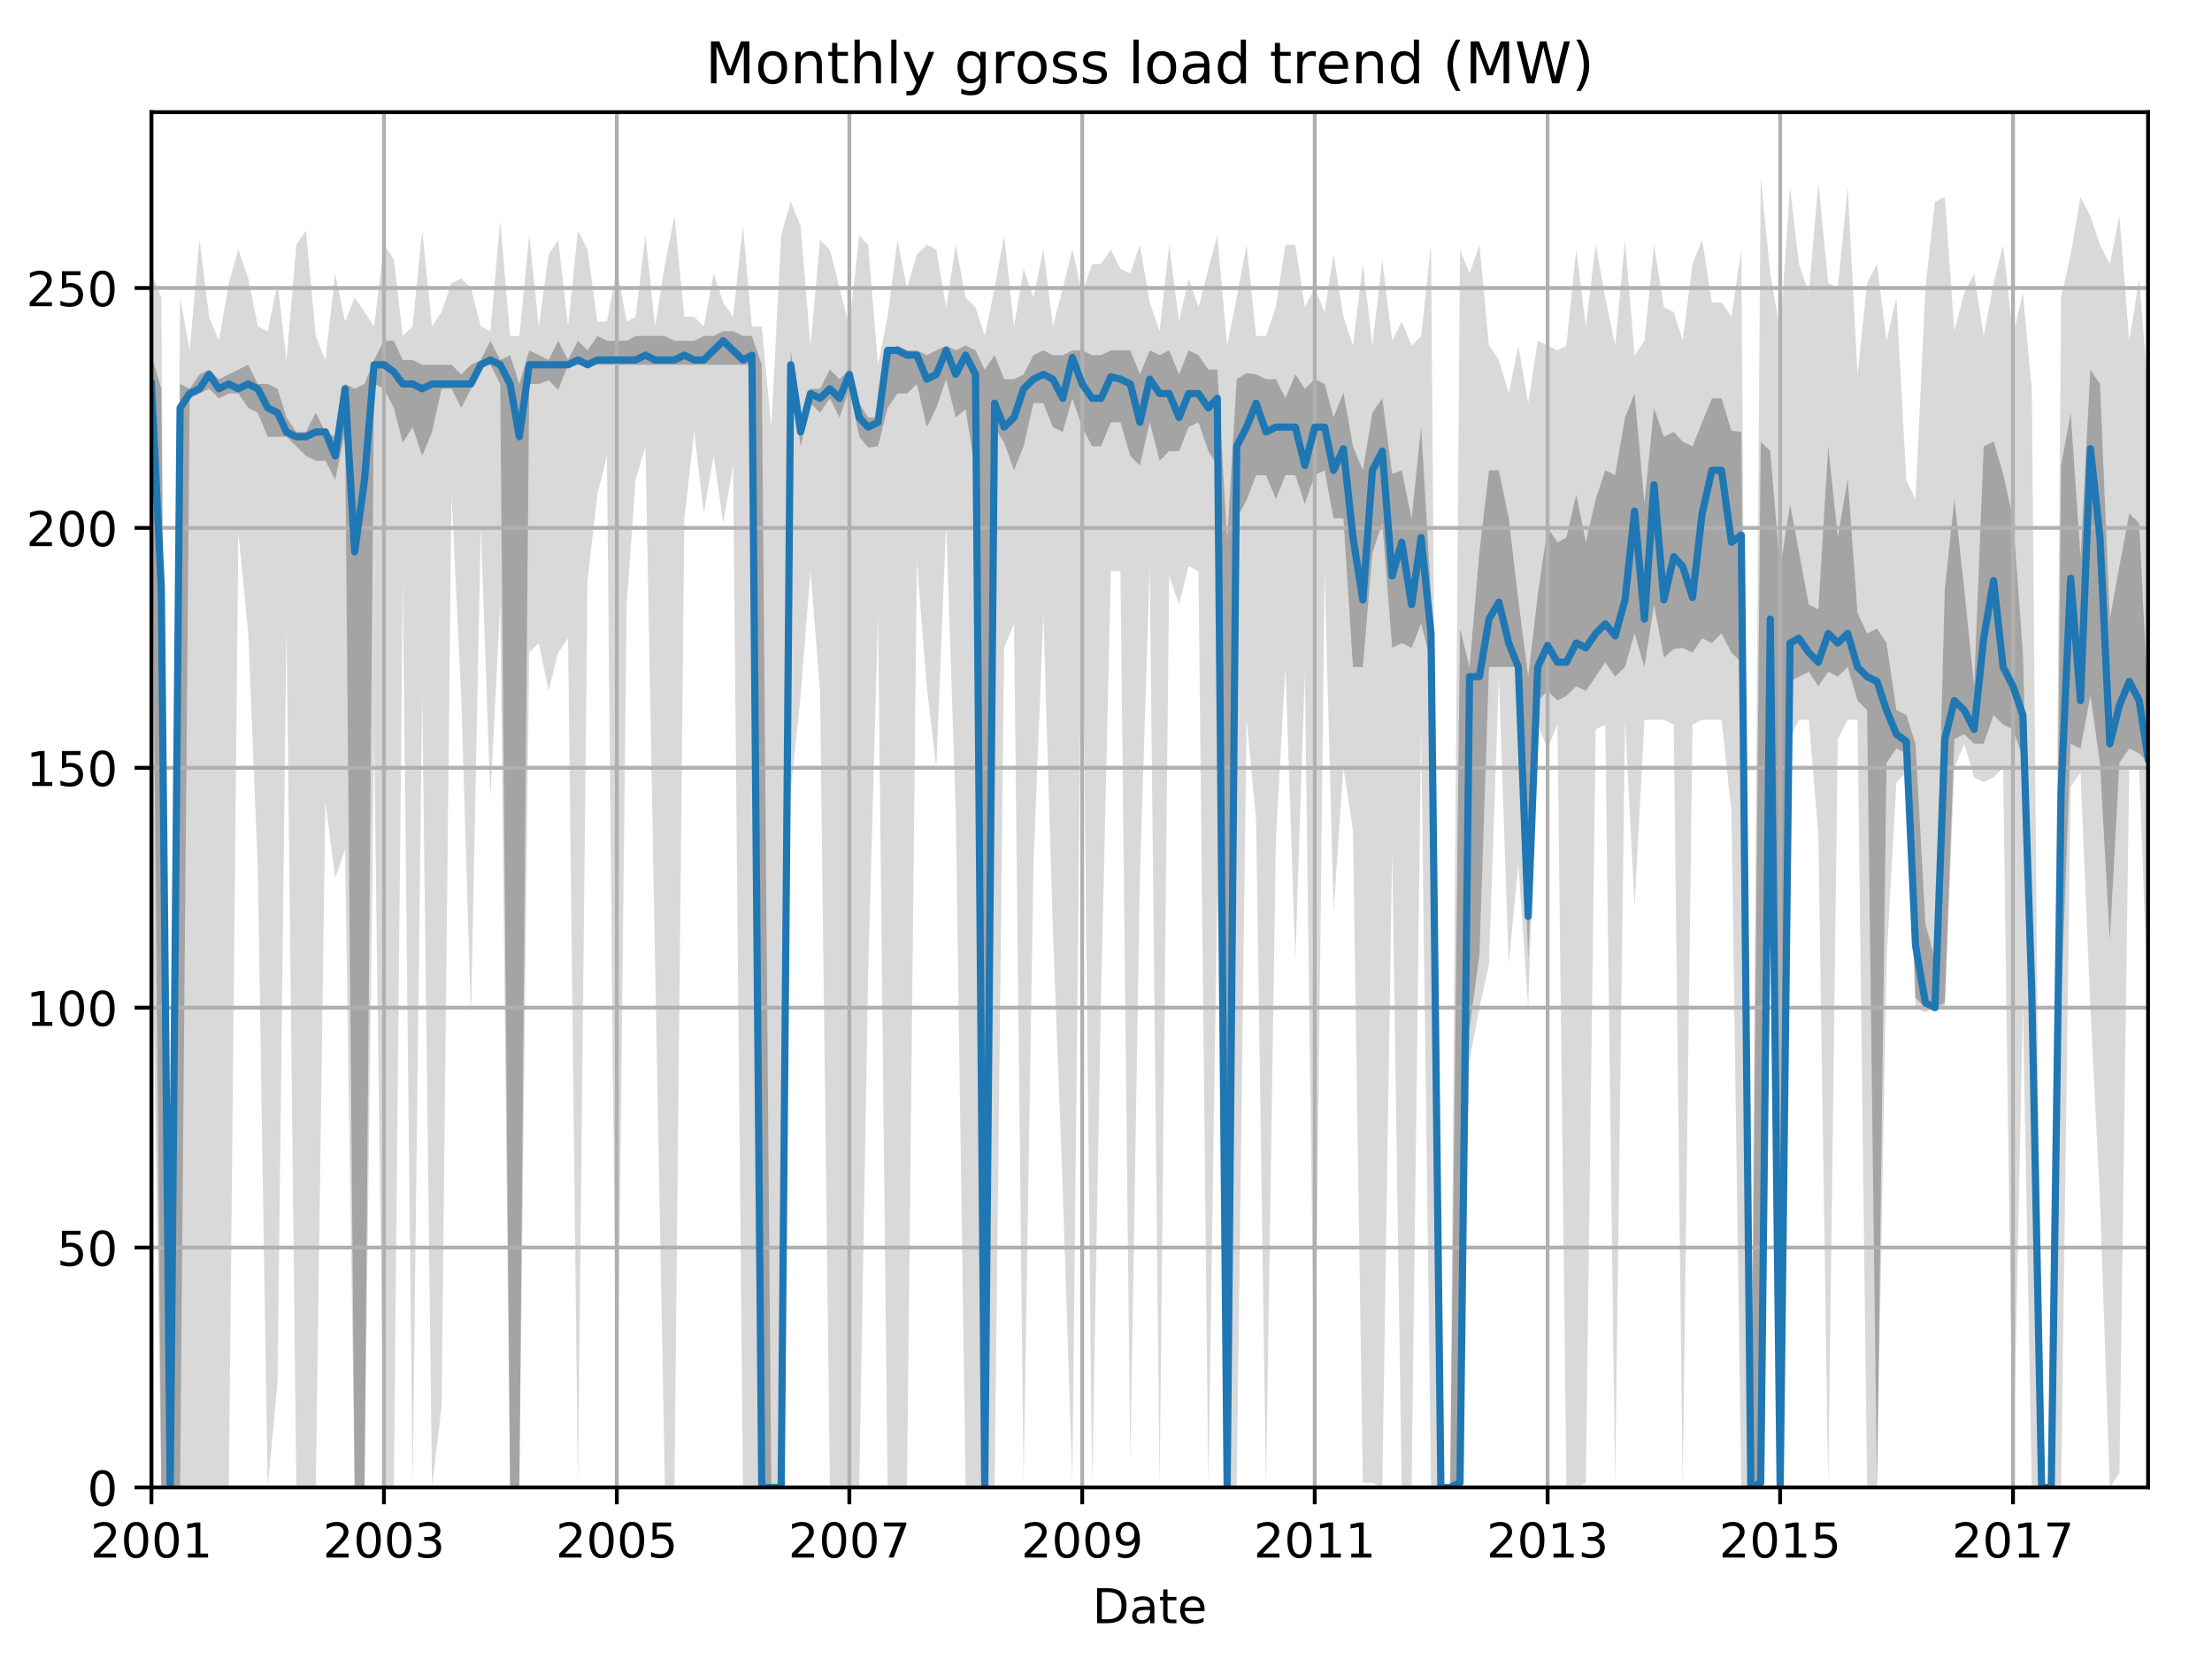 <?xml version="1.0" encoding="utf-8" standalone="no"?>
<!DOCTYPE svg PUBLIC "-//W3C//DTD SVG 1.1//EN"
  "http://www.w3.org/Graphics/SVG/1.1/DTD/svg11.dtd">
<!-- Created with matplotlib (http://matplotlib.org/) -->
<svg height="345.6pt" version="1.1" viewBox="0 0 460.8 345.6" width="460.8pt" xmlns="http://www.w3.org/2000/svg" xmlns:xlink="http://www.w3.org/1999/xlink">
 <defs>
  <style type="text/css">
*{stroke-linecap:butt;stroke-linejoin:round;}
  </style>
 </defs>
 <g id="figure_1">
  <g id="patch_1">
   <path d="M 0 345.6 
L 460.8 345.6 
L 460.8 0 
L 0 0 
z
" style="fill:none;"/>
  </g>
  <g id="axes_1">
   <g id="patch_2">
    <path d="M 31.543 309.863 
L 447.48 309.863 
L 447.48 23.365 
L 31.543 23.365 
z
" style="fill:none;"/>
   </g>
   <g id="PolyCollection_1">
    <path clip-path="url(#pedec462fcd)" d="M 31.543 56.997 
L 31.543 179.932 
L 33.6 309.863 
L 35.458 309.863 
L 37.515 309.863 
L 39.506 309.863 
L 41.563 309.863 
L 43.554 309.863 
L 45.611 309.863 
L 47.668 309.863 
L 49.659 110.969 
L 51.716 131.958 
L 53.707 180.932 
L 55.764 309.863 
L 57.821 287.875 
L 59.679 129.959 
L 61.736 309.863 
L 63.727 309.863 
L 65.784 309.863 
L 67.775 166.939 
L 69.832 182.931 
L 71.889 176.934 
L 73.88 309.863 
L 75.937 309.863 
L 77.928 153.946 
L 79.985 309.863 
L 82.042 309.863 
L 83.9 120.963 
L 85.957 309.863 
L 87.948 143.951 
L 90.005 309.863 
L 91.996 292.872 
L 94.053 102.973 
L 96.11 145.95 
L 98.101 211.915 
L 100.158 109.969 
L 102.149 165.94 
L 104.206 125.961 
L 106.263 309.863 
L 108.187 309.863 
L 110.245 135.955 
L 112.235 133.957 
L 114.292 143.951 
L 116.283 135.955 
L 118.34 132.957 
L 120.397 309.863 
L 122.388 120.963 
L 124.445 102.973 
L 126.436 94.977 
L 128.493 309.863 
L 130.55 125.961 
L 132.408 99.975 
L 134.466 92.978 
L 136.456 199.922 
L 138.513 309.863 
L 140.504 309.863 
L 142.561 107.97 
L 144.618 89.98 
L 146.609 106.971 
L 148.666 94.977 
L 150.657 108.97 
L 152.714 96.976 
L 154.771 309.863 
L 156.629 309.863 
L 158.686 309.863 
L 160.677 309.863 
L 162.734 309.863 
L 164.725 164.94 
L 166.782 144.951 
L 168.839 118.964 
L 170.83 143.951 
L 172.887 309.863 
L 174.878 309.863 
L 176.935 309.863 
L 178.992 309.863 
L 180.85 202.92 
L 182.907 127.96 
L 184.898 309.863 
L 186.955 309.863 
L 188.946 309.863 
L 191.003 116.966 
L 193.06 142.952 
L 195.051 159.943 
L 197.108 108.97 
L 199.099 168.938 
L 201.156 309.863 
L 203.213 309.863 
L 205.138 309.863 
L 207.195 309.863 
L 209.186 134.956 
L 211.243 129.959 
L 213.233 308.864 
L 215.291 179.932 
L 217.348 127.96 
L 219.338 193.925 
L 221.396 247.896 
L 223.386 308.864 
L 225.443 113.967 
L 227.501 309.863 
L 229.359 207.917 
L 231.416 118.964 
L 233.406 118.964 
L 235.464 304.866 
L 237.454 182.931 
L 239.512 117.965 
L 241.569 309.863 
L 243.559 119.964 
L 245.617 125.961 
L 247.607 117.965 
L 249.664 118.964 
L 251.722 309.863 
L 253.58 185.929 
L 255.637 309.863 
L 257.627 309.863 
L 259.685 149.948 
L 261.675 170.937 
L 263.732 309.863 
L 265.79 174.935 
L 267.78 138.954 
L 269.837 199.922 
L 271.828 139.953 
L 273.885 298.869 
L 275.942 118.964 
L 277.801 189.927 
L 279.858 159.943 
L 281.848 172.936 
L 283.906 308.864 
L 285.896 308.864 
L 287.953 309.863 
L 290.011 176.934 
L 292.001 309.863 
L 294.058 309.863 
L 296.049 151.947 
L 298.106 309.863 
L 300.163 309.863 
L 302.088 309.863 
L 304.145 309.863 
L 306.136 220.911 
L 308.193 209.916 
L 310.184 200.921 
L 312.241 140.953 
L 314.298 200.921 
L 316.289 179.932 
L 318.346 209.916 
L 320.337 150.948 
L 322.394 155.945 
L 324.451 150.948 
L 326.309 309.863 
L 328.366 309.863 
L 330.357 308.864 
L 332.414 151.947 
L 334.405 150.948 
L 336.462 309.863 
L 338.519 149.948 
L 340.51 188.927 
L 342.567 149.948 
L 344.557 149.948 
L 346.615 149.948 
L 348.672 150.948 
L 350.53 309.863 
L 352.587 150.948 
L 354.578 149.948 
L 356.635 149.948 
L 358.626 149.948 
L 360.683 168.938 
L 362.74 309.863 
L 364.731 309.863 
L 366.788 309.863 
L 368.778 149.948 
L 370.836 309.863 
L 372.893 153.946 
L 374.751 149.948 
L 376.808 149.948 
L 378.799 173.935 
L 380.856 309.863 
L 382.847 153.946 
L 384.904 149.948 
L 386.961 149.948 
L 388.952 309.863 
L 391.009 309.863 
L 392.999 199.922 
L 395.057 162.941 
L 397.114 160.942 
L 399.038 209.916 
L 401.095 210.916 
L 403.086 209.916 
L 405.143 209.916 
L 407.134 159.943 
L 409.191 154.945 
L 411.248 161.942 
L 413.239 162.941 
L 415.296 161.942 
L 417.287 159.943 
L 419.344 309.863 
L 421.401 209.916 
L 423.259 309.863 
L 425.316 309.863 
L 427.307 309.863 
L 429.364 309.863 
L 431.355 163.941 
L 433.412 160.942 
L 435.469 209.916 
L 437.46 249.895 
L 439.517 309.863 
L 441.508 306.865 
L 443.565 159.943 
L 445.622 159.943 
L 447.48 209.916 
L 447.48 80.985 
L 447.48 80.985 
L 445.622 57.997 
L 443.565 70.99 
L 441.508 45.004 
L 439.517 54.998 
L 437.46 51 
L 435.469 45.004 
L 433.412 41.006 
L 431.355 52.999 
L 429.364 61.995 
L 427.307 309.863 
L 425.316 309.863 
L 423.259 80.985 
L 421.401 60.995 
L 419.344 69.99 
L 417.287 51 
L 415.296 58.996 
L 413.239 69.99 
L 411.248 56.997 
L 409.191 60.995 
L 407.134 68.991 
L 405.143 41.006 
L 403.086 42.005 
L 401.095 59.996 
L 399.038 103.972 
L 397.114 99.975 
L 395.057 61.995 
L 392.999 70.99 
L 391.009 54.998 
L 388.952 58.996 
L 386.961 77.986 
L 384.904 39.007 
L 382.847 59.996 
L 380.856 58.996 
L 378.799 38.007 
L 376.808 60.995 
L 374.751 54.998 
L 372.893 39.007 
L 370.836 68.991 
L 368.778 56.997 
L 366.788 37.008 
L 364.731 308.864 
L 362.74 52 
L 360.683 65.993 
L 358.626 62.994 
L 356.635 62.994 
L 354.578 50.001 
L 352.587 54.998 
L 350.53 70.99 
L 348.672 64.993 
L 346.615 63.994 
L 344.557 51 
L 342.567 70.99 
L 340.51 73.988 
L 338.519 50.001 
L 336.462 71.989 
L 334.405 61.995 
L 332.414 51 
L 330.357 67.991 
L 328.366 52 
L 326.309 71.989 
L 324.451 72.989 
L 322.394 71.989 
L 320.337 70.99 
L 318.346 83.983 
L 316.289 71.989 
L 314.298 81.984 
L 312.241 74.988 
L 310.184 71.989 
L 308.193 51 
L 306.136 56.997 
L 304.145 52 
L 302.088 309.863 
L 300.163 309.863 
L 298.106 51 
L 296.049 69.99 
L 294.058 71.989 
L 292.001 66.992 
L 290.011 70.99 
L 287.953 53.999 
L 285.896 71.989 
L 283.906 54.998 
L 281.848 71.989 
L 279.858 65.993 
L 277.801 52.999 
L 275.942 64.993 
L 273.885 59.996 
L 271.828 63.994 
L 269.837 51 
L 267.78 51 
L 265.79 63.994 
L 263.732 69.99 
L 261.675 69.99 
L 259.685 51 
L 257.627 61.995 
L 255.637 71.989 
L 253.58 49.001 
L 251.722 55.998 
L 249.664 63.994 
L 247.607 57.997 
L 245.617 66.992 
L 243.559 51 
L 241.569 68.991 
L 239.512 62.994 
L 237.454 51 
L 235.464 56.997 
L 233.406 55.998 
L 231.416 52 
L 229.359 54.998 
L 227.501 54.998 
L 225.443 60.995 
L 223.386 52 
L 221.396 59.996 
L 219.338 67.991 
L 217.348 52 
L 215.291 61.995 
L 213.233 55.998 
L 211.243 67.991 
L 209.186 49.001 
L 207.195 59.996 
L 205.138 69.99 
L 203.213 63.994 
L 201.156 61.995 
L 199.099 51 
L 197.108 63.994 
L 195.051 52 
L 193.06 51 
L 191.003 52.999 
L 188.946 59.996 
L 186.955 50.001 
L 184.898 65.993 
L 182.907 75.987 
L 180.85 51 
L 178.992 49.001 
L 176.935 67.991 
L 174.878 59.996 
L 172.887 52 
L 170.83 50.001 
L 168.839 71.989 
L 166.782 47.003 
L 164.725 42.005 
L 162.734 49.001 
L 160.677 88.98 
L 158.686 67.991 
L 156.629 67.991 
L 154.771 47.003 
L 152.714 65.993 
L 150.657 62.994 
L 148.666 56.997 
L 146.609 67.991 
L 144.618 65.993 
L 142.561 65.993 
L 140.504 45.004 
L 138.513 54.998 
L 136.456 67.991 
L 134.466 49.001 
L 132.408 65.993 
L 130.55 66.992 
L 128.493 55.998 
L 126.436 66.992 
L 124.445 66.992 
L 122.388 52 
L 120.397 48.002 
L 118.34 67.991 
L 116.283 50.001 
L 114.292 52.999 
L 112.235 67.991 
L 110.245 49.001 
L 108.187 69.99 
L 106.263 69.99 
L 104.206 46.003 
L 102.149 68.991 
L 100.158 67.991 
L 98.101 59.996 
L 96.11 57.997 
L 94.053 58.996 
L 91.996 64.993 
L 90.005 67.991 
L 87.948 48.002 
L 85.957 67.991 
L 83.9 69.99 
L 82.042 53.999 
L 79.985 51 
L 77.928 67.991 
L 75.937 64.993 
L 73.88 61.995 
L 71.889 66.992 
L 69.832 56.997 
L 67.775 74.988 
L 65.784 69.99 
L 63.727 48.002 
L 61.736 51 
L 59.679 74.988 
L 57.821 58.996 
L 55.764 68.991 
L 53.707 67.991 
L 51.716 57.997 
L 49.659 52 
L 47.668 58.996 
L 45.611 70.99 
L 43.554 65.993 
L 41.563 50.001 
L 39.506 72.989 
L 37.515 61.995 
L 35.458 309.863 
L 33.6 61.995 
L 31.543 56.997 
z
" style="fill:#808080;fill-opacity:0.3;"/>
   </g>
   <g id="PolyCollection_2">
    <path clip-path="url(#pedec462fcd)" d="M 31.543 73.988 
L 31.543 87.981 
L 33.6 309.863 
L 35.458 309.863 
L 37.515 309.863 
L 39.506 82.984 
L 41.563 81.984 
L 43.554 80.985 
L 45.611 82.984 
L 47.668 81.984 
L 49.659 81.984 
L 51.716 84.982 
L 53.707 85.982 
L 55.764 90.979 
L 57.821 90.979 
L 59.679 90.979 
L 61.736 92.978 
L 63.727 94.977 
L 65.784 95.977 
L 67.775 95.977 
L 69.832 99.975 
L 71.889 89.98 
L 73.88 309.863 
L 75.937 309.863 
L 77.928 79.985 
L 79.985 80.985 
L 82.042 84.982 
L 83.9 92.229 
L 85.957 88.98 
L 87.948 94.977 
L 90.005 89.98 
L 91.996 80.985 
L 94.053 80.985 
L 96.11 84.982 
L 98.101 80.985 
L 100.158 75.987 
L 102.149 75.987 
L 104.206 79.985 
L 106.263 309.863 
L 108.187 309.863 
L 110.245 79.985 
L 112.235 79.985 
L 114.292 79.235 
L 116.283 81.234 
L 118.34 75.987 
L 120.397 75.987 
L 122.388 75.987 
L 124.445 75.987 
L 126.436 75.987 
L 128.493 75.987 
L 130.55 75.987 
L 132.408 75.987 
L 134.466 75.987 
L 136.456 75.987 
L 138.513 75.987 
L 140.504 75.987 
L 142.561 75.987 
L 144.618 75.987 
L 146.609 75.987 
L 148.666 75.987 
L 150.657 75.987 
L 152.714 75.987 
L 154.771 75.987 
L 156.629 75.987 
L 158.686 309.863 
L 160.677 309.863 
L 162.734 309.863 
L 164.725 77.986 
L 166.782 92.978 
L 168.839 83.983 
L 170.83 85.982 
L 172.887 82.984 
L 174.878 86.981 
L 176.935 80.985 
L 178.992 90.979 
L 180.85 93.228 
L 182.907 92.978 
L 184.898 84.982 
L 186.955 81.984 
L 188.946 81.984 
L 191.003 79.985 
L 193.06 88.98 
L 195.051 84.982 
L 197.108 78.986 
L 199.099 86.981 
L 201.156 85.232 
L 203.213 98.475 
L 205.138 309.863 
L 207.195 88.98 
L 209.186 92.229 
L 211.243 97.976 
L 213.233 92.978 
L 215.291 83.983 
L 217.348 83.983 
L 219.338 88.98 
L 221.396 89.98 
L 223.386 82.984 
L 225.443 88.98 
L 227.501 92.978 
L 229.359 92.978 
L 231.416 87.981 
L 233.406 87.981 
L 235.464 94.977 
L 237.454 96.976 
L 239.512 87.981 
L 241.569 95.977 
L 243.559 93.978 
L 245.617 93.978 
L 247.607 88.98 
L 249.664 87.981 
L 251.722 93.978 
L 253.58 96.976 
L 255.637 309.863 
L 257.627 107.97 
L 259.685 104.222 
L 261.675 98.975 
L 263.732 98.975 
L 265.79 103.972 
L 267.78 98.975 
L 269.837 98.975 
L 271.828 104.972 
L 273.885 98.975 
L 275.942 97.976 
L 277.801 107.97 
L 279.858 107.97 
L 281.848 138.954 
L 283.906 138.954 
L 285.896 115.216 
L 287.953 108.97 
L 290.011 134.956 
L 292.001 133.957 
L 294.058 134.956 
L 296.049 129.959 
L 298.106 137.954 
L 300.163 309.863 
L 302.088 309.863 
L 304.145 309.863 
L 306.136 214.164 
L 308.193 198.922 
L 310.184 138.954 
L 312.241 138.954 
L 314.298 138.954 
L 316.289 138.954 
L 318.346 199.922 
L 320.337 145.95 
L 322.394 143.951 
L 324.451 145.95 
L 326.309 144.951 
L 328.366 142.952 
L 330.357 143.951 
L 332.414 140.953 
L 334.405 137.954 
L 336.462 140.953 
L 338.519 138.954 
L 340.51 131.958 
L 342.567 138.954 
L 344.557 125.961 
L 346.615 136.955 
L 348.672 135.206 
L 350.53 134.956 
L 352.587 135.955 
L 354.578 132.957 
L 356.635 133.957 
L 358.626 131.958 
L 360.683 135.955 
L 362.74 137.954 
L 364.731 309.863 
L 366.788 309.863 
L 368.778 136.955 
L 370.836 309.863 
L 372.893 141.952 
L 374.751 140.953 
L 376.808 139.953 
L 378.799 142.952 
L 380.856 139.953 
L 382.847 140.953 
L 384.904 138.954 
L 386.961 145.95 
L 388.952 147.949 
L 391.009 309.863 
L 392.999 158.943 
L 395.057 155.945 
L 397.114 156.944 
L 399.038 207.917 
L 401.095 209.916 
L 403.086 209.916 
L 405.143 208.917 
L 407.134 153.946 
L 409.191 152.947 
L 411.248 154.945 
L 413.239 154.945 
L 415.296 148.949 
L 417.287 150.948 
L 419.344 151.947 
L 421.401 157.944 
L 423.259 209.916 
L 425.316 309.863 
L 427.307 309.863 
L 429.364 208.917 
L 431.355 154.945 
L 433.412 155.945 
L 435.469 144.951 
L 437.46 158.943 
L 439.517 195.924 
L 441.508 158.943 
L 443.565 155.945 
L 445.622 156.944 
L 447.48 158.943 
L 447.48 146.7 
L 447.48 146.7 
L 445.622 108.97 
L 443.565 106.971 
L 441.508 117.965 
L 439.517 128.959 
L 437.46 79.985 
L 435.469 76.987 
L 433.412 115.966 
L 431.355 85.982 
L 429.364 96.976 
L 427.307 309.863 
L 425.316 309.863 
L 423.259 203.92 
L 421.401 135.955 
L 419.344 107.97 
L 417.287 98.725 
L 415.296 91.979 
L 413.239 92.978 
L 411.248 142.952 
L 409.191 122.712 
L 407.134 103.972 
L 405.143 122.712 
L 403.086 199.922 
L 401.095 192.426 
L 399.038 154.945 
L 397.114 148.949 
L 395.057 147.949 
L 392.999 133.957 
L 391.009 130.958 
L 388.952 131.958 
L 386.961 127.71 
L 384.904 99.725 
L 382.847 111.968 
L 380.856 92.978 
L 378.799 126.96 
L 376.808 125.961 
L 374.751 114.967 
L 372.893 104.972 
L 370.836 118.715 
L 368.778 93.978 
L 366.788 91.979 
L 364.731 309.863 
L 362.74 89.98 
L 360.683 89.73 
L 358.626 82.984 
L 356.635 82.984 
L 354.578 87.981 
L 352.587 92.978 
L 350.53 91.979 
L 348.672 89.98 
L 346.615 90.979 
L 344.557 84.982 
L 342.567 104.722 
L 340.51 81.984 
L 338.519 86.981 
L 336.462 98.975 
L 334.405 97.976 
L 332.414 103.972 
L 330.357 112.968 
L 328.366 102.973 
L 326.309 111.968 
L 324.451 112.968 
L 322.394 109.969 
L 320.337 123.962 
L 318.346 140.953 
L 316.289 124.961 
L 314.298 107.97 
L 312.241 97.976 
L 310.184 97.976 
L 308.193 114.967 
L 306.136 138.954 
L 304.145 130.958 
L 302.088 309.863 
L 300.163 309.863 
L 298.106 123.962 
L 296.049 88.98 
L 294.058 107.97 
L 292.001 97.976 
L 290.011 98.725 
L 287.953 82.984 
L 285.896 85.982 
L 283.906 97.976 
L 281.848 92.978 
L 279.858 81.734 
L 277.801 86.981 
L 275.942 79.985 
L 273.885 78.986 
L 271.828 80.985 
L 269.837 77.986 
L 267.78 82.984 
L 265.79 78.986 
L 263.732 78.986 
L 261.675 77.986 
L 259.685 77.736 
L 257.627 78.986 
L 255.637 112.468 
L 253.58 76.987 
L 251.722 76.987 
L 249.664 73.988 
L 247.607 72.989 
L 245.617 77.986 
L 243.559 72.989 
L 241.569 73.988 
L 239.512 72.989 
L 237.454 77.986 
L 235.464 72.989 
L 233.406 72.989 
L 231.416 72.989 
L 229.359 73.988 
L 227.501 73.988 
L 225.443 72.989 
L 223.386 72.989 
L 221.396 73.988 
L 219.338 73.988 
L 217.348 72.989 
L 215.291 73.988 
L 213.233 77.986 
L 211.243 78.986 
L 209.186 78.986 
L 207.195 73.988 
L 205.138 76.987 
L 203.213 72.989 
L 201.156 71.989 
L 199.099 72.989 
L 197.108 71.989 
L 195.051 72.989 
L 193.06 73.988 
L 191.003 72.989 
L 188.946 72.989 
L 186.955 71.989 
L 184.898 72.989 
L 182.907 86.981 
L 180.85 86.981 
L 178.992 83.983 
L 176.935 76.987 
L 174.878 78.986 
L 172.887 76.987 
L 170.83 80.985 
L 168.839 80.985 
L 166.782 87.981 
L 164.725 72.989 
L 162.734 309.863 
L 160.677 309.863 
L 158.686 75.987 
L 156.629 69.99 
L 154.771 69.99 
L 152.714 68.991 
L 150.657 68.991 
L 148.666 69.99 
L 146.609 69.99 
L 144.618 70.99 
L 142.561 70.99 
L 140.504 70.99 
L 138.513 69.99 
L 136.456 69.99 
L 134.466 69.99 
L 132.408 69.99 
L 130.55 70.99 
L 128.493 70.99 
L 126.436 70.99 
L 124.445 69.99 
L 122.388 72.989 
L 120.397 70.99 
L 118.34 74.988 
L 116.283 70.99 
L 114.292 74.988 
L 112.235 73.988 
L 110.245 72.989 
L 108.187 79.985 
L 106.263 73.988 
L 104.206 74.988 
L 102.149 70.99 
L 100.158 74.988 
L 98.101 75.987 
L 96.11 77.986 
L 94.053 75.987 
L 91.996 75.987 
L 90.005 75.987 
L 87.948 75.987 
L 85.957 74.988 
L 83.9 74.988 
L 82.042 70.99 
L 79.985 70.99 
L 77.928 74.988 
L 75.937 79.985 
L 73.88 80.985 
L 71.889 79.985 
L 69.832 90.979 
L 67.775 89.98 
L 65.784 85.982 
L 63.727 89.98 
L 61.736 89.98 
L 59.679 86.981 
L 57.821 80.985 
L 55.764 79.985 
L 53.707 79.985 
L 51.716 75.987 
L 49.659 76.987 
L 47.668 77.986 
L 45.611 78.986 
L 43.554 76.987 
L 41.563 77.986 
L 39.506 80.985 
L 37.515 79.985 
L 35.458 309.863 
L 33.6 80.985 
L 31.543 73.988 
z
" style="fill:#808080;fill-opacity:0.6;"/>
   </g>
   <g id="matplotlib.axis_1">
    <g id="xtick_1">
     <g id="line2d_1">
      <path clip-path="url(#pedec462fcd)" d="M 31.543 309.863 
L 31.543 23.365 
" style="fill:none;stroke:#b0b0b0;stroke-linecap:square;stroke-width:0.8;"/>
     </g>
     <g id="line2d_2">
      <defs>
       <path d="M 0 0 
L 0 3.5 
" id="m61a78233d6" style="stroke:#000000;stroke-width:0.8;"/>
      </defs>
      <g>
       <use style="stroke:#000000;stroke-width:0.8;" x="31.543" xlink:href="#m61a78233d6" y="309.863"/>
      </g>
     </g>
     <g id="text_1">
      <!-- 2001 -->
      <defs>
       <path d="M 19.188 8.297 
L 53.609 8.297 
L 53.609 0 
L 7.328 0 
L 7.328 8.297 
Q 12.938 14.109 22.625 23.891 
Q 32.328 33.688 34.812 36.531 
Q 39.547 41.844 41.422 45.531 
Q 43.312 49.219 43.312 52.781 
Q 43.312 58.594 39.234 62.25 
Q 35.156 65.922 28.609 65.922 
Q 23.969 65.922 18.812 64.312 
Q 13.672 62.703 7.812 59.422 
L 7.812 69.391 
Q 13.766 71.781 18.938 73 
Q 24.125 74.219 28.422 74.219 
Q 39.75 74.219 46.484 68.547 
Q 53.219 62.891 53.219 53.422 
Q 53.219 48.922 51.531 44.891 
Q 49.859 40.875 45.406 35.406 
Q 44.188 33.984 37.641 27.219 
Q 31.109 20.453 19.188 8.297 
z
" id="DejaVuSans-32"/>
       <path d="M 31.781 66.406 
Q 24.172 66.406 20.328 58.906 
Q 16.5 51.422 16.5 36.375 
Q 16.5 21.391 20.328 13.891 
Q 24.172 6.391 31.781 6.391 
Q 39.453 6.391 43.281 13.891 
Q 47.125 21.391 47.125 36.375 
Q 47.125 51.422 43.281 58.906 
Q 39.453 66.406 31.781 66.406 
z
M 31.781 74.219 
Q 44.047 74.219 50.516 64.516 
Q 56.984 54.828 56.984 36.375 
Q 56.984 17.969 50.516 8.266 
Q 44.047 -1.422 31.781 -1.422 
Q 19.531 -1.422 13.062 8.266 
Q 6.594 17.969 6.594 36.375 
Q 6.594 54.828 13.062 64.516 
Q 19.531 74.219 31.781 74.219 
z
" id="DejaVuSans-30"/>
       <path d="M 12.406 8.297 
L 28.516 8.297 
L 28.516 63.922 
L 10.984 60.406 
L 10.984 69.391 
L 28.422 72.906 
L 38.281 72.906 
L 38.281 8.297 
L 54.391 8.297 
L 54.391 0 
L 12.406 0 
z
" id="DejaVuSans-31"/>
      </defs>
      <g transform="translate(18.818 324.462)scale(0.1 -0.1)">
       <use xlink:href="#DejaVuSans-32"/>
       <use x="63.623" xlink:href="#DejaVuSans-30"/>
       <use x="127.246" xlink:href="#DejaVuSans-30"/>
       <use x="190.869" xlink:href="#DejaVuSans-31"/>
      </g>
     </g>
    </g>
    <g id="xtick_2">
     <g id="line2d_3">
      <path clip-path="url(#pedec462fcd)" d="M 79.985 309.863 
L 79.985 23.365 
" style="fill:none;stroke:#b0b0b0;stroke-linecap:square;stroke-width:0.8;"/>
     </g>
     <g id="line2d_4">
      <g>
       <use style="stroke:#000000;stroke-width:0.8;" x="79.985" xlink:href="#m61a78233d6" y="309.863"/>
      </g>
     </g>
     <g id="text_2">
      <!-- 2003 -->
      <defs>
       <path d="M 40.578 39.312 
Q 47.656 37.797 51.625 33 
Q 55.609 28.219 55.609 21.188 
Q 55.609 10.406 48.188 4.484 
Q 40.766 -1.422 27.094 -1.422 
Q 22.516 -1.422 17.656 -0.516 
Q 12.797 0.391 7.625 2.203 
L 7.625 11.719 
Q 11.719 9.328 16.594 8.109 
Q 21.484 6.891 26.812 6.891 
Q 36.078 6.891 40.938 10.547 
Q 45.797 14.203 45.797 21.188 
Q 45.797 27.641 41.281 31.266 
Q 36.766 34.906 28.719 34.906 
L 20.219 34.906 
L 20.219 43.016 
L 29.109 43.016 
Q 36.375 43.016 40.234 45.922 
Q 44.094 48.828 44.094 54.297 
Q 44.094 59.906 40.109 62.906 
Q 36.141 65.922 28.719 65.922 
Q 24.656 65.922 20.016 65.031 
Q 15.375 64.156 9.812 62.312 
L 9.812 71.094 
Q 15.438 72.656 20.344 73.438 
Q 25.25 74.219 29.594 74.219 
Q 40.828 74.219 47.359 69.109 
Q 53.906 64.016 53.906 55.328 
Q 53.906 49.266 50.438 45.094 
Q 46.969 40.922 40.578 39.312 
z
" id="DejaVuSans-33"/>
      </defs>
      <g transform="translate(67.26 324.462)scale(0.1 -0.1)">
       <use xlink:href="#DejaVuSans-32"/>
       <use x="63.623" xlink:href="#DejaVuSans-30"/>
       <use x="127.246" xlink:href="#DejaVuSans-30"/>
       <use x="190.869" xlink:href="#DejaVuSans-33"/>
      </g>
     </g>
    </g>
    <g id="xtick_3">
     <g id="line2d_5">
      <path clip-path="url(#pedec462fcd)" d="M 128.493 309.863 
L 128.493 23.365 
" style="fill:none;stroke:#b0b0b0;stroke-linecap:square;stroke-width:0.8;"/>
     </g>
     <g id="line2d_6">
      <g>
       <use style="stroke:#000000;stroke-width:0.8;" x="128.493" xlink:href="#m61a78233d6" y="309.863"/>
      </g>
     </g>
     <g id="text_3">
      <!-- 2005 -->
      <defs>
       <path d="M 10.797 72.906 
L 49.516 72.906 
L 49.516 64.594 
L 19.828 64.594 
L 19.828 46.734 
Q 21.969 47.469 24.109 47.828 
Q 26.266 48.188 28.422 48.188 
Q 40.625 48.188 47.75 41.5 
Q 54.891 34.812 54.891 23.391 
Q 54.891 11.625 47.562 5.094 
Q 40.234 -1.422 26.906 -1.422 
Q 22.312 -1.422 17.547 -0.641 
Q 12.797 0.141 7.719 1.703 
L 7.719 11.625 
Q 12.109 9.234 16.797 8.062 
Q 21.484 6.891 26.703 6.891 
Q 35.156 6.891 40.078 11.328 
Q 45.016 15.766 45.016 23.391 
Q 45.016 31 40.078 35.438 
Q 35.156 39.891 26.703 39.891 
Q 22.75 39.891 18.812 39.016 
Q 14.891 38.141 10.797 36.281 
z
" id="DejaVuSans-35"/>
      </defs>
      <g transform="translate(115.768 324.462)scale(0.1 -0.1)">
       <use xlink:href="#DejaVuSans-32"/>
       <use x="63.623" xlink:href="#DejaVuSans-30"/>
       <use x="127.246" xlink:href="#DejaVuSans-30"/>
       <use x="190.869" xlink:href="#DejaVuSans-35"/>
      </g>
     </g>
    </g>
    <g id="xtick_4">
     <g id="line2d_7">
      <path clip-path="url(#pedec462fcd)" d="M 176.935 309.863 
L 176.935 23.365 
" style="fill:none;stroke:#b0b0b0;stroke-linecap:square;stroke-width:0.8;"/>
     </g>
     <g id="line2d_8">
      <g>
       <use style="stroke:#000000;stroke-width:0.8;" x="176.935" xlink:href="#m61a78233d6" y="309.863"/>
      </g>
     </g>
     <g id="text_4">
      <!-- 2007 -->
      <defs>
       <path d="M 8.203 72.906 
L 55.078 72.906 
L 55.078 68.703 
L 28.609 0 
L 18.312 0 
L 43.219 64.594 
L 8.203 64.594 
z
" id="DejaVuSans-37"/>
      </defs>
      <g transform="translate(164.21 324.462)scale(0.1 -0.1)">
       <use xlink:href="#DejaVuSans-32"/>
       <use x="63.623" xlink:href="#DejaVuSans-30"/>
       <use x="127.246" xlink:href="#DejaVuSans-30"/>
       <use x="190.869" xlink:href="#DejaVuSans-37"/>
      </g>
     </g>
    </g>
    <g id="xtick_5">
     <g id="line2d_9">
      <path clip-path="url(#pedec462fcd)" d="M 225.443 309.863 
L 225.443 23.365 
" style="fill:none;stroke:#b0b0b0;stroke-linecap:square;stroke-width:0.8;"/>
     </g>
     <g id="line2d_10">
      <g>
       <use style="stroke:#000000;stroke-width:0.8;" x="225.443" xlink:href="#m61a78233d6" y="309.863"/>
      </g>
     </g>
     <g id="text_5">
      <!-- 2009 -->
      <defs>
       <path d="M 10.984 1.516 
L 10.984 10.5 
Q 14.703 8.734 18.5 7.812 
Q 22.312 6.891 25.984 6.891 
Q 35.75 6.891 40.891 13.453 
Q 46.047 20.016 46.781 33.406 
Q 43.953 29.203 39.594 26.953 
Q 35.25 24.703 29.984 24.703 
Q 19.047 24.703 12.672 31.312 
Q 6.297 37.938 6.297 49.422 
Q 6.297 60.641 12.938 67.422 
Q 19.578 74.219 30.609 74.219 
Q 43.266 74.219 49.922 64.516 
Q 56.594 54.828 56.594 36.375 
Q 56.594 19.141 48.406 8.859 
Q 40.234 -1.422 26.422 -1.422 
Q 22.703 -1.422 18.891 -0.688 
Q 15.094 0.047 10.984 1.516 
z
M 30.609 32.422 
Q 37.25 32.422 41.125 36.953 
Q 45.016 41.5 45.016 49.422 
Q 45.016 57.281 41.125 61.844 
Q 37.25 66.406 30.609 66.406 
Q 23.969 66.406 20.094 61.844 
Q 16.219 57.281 16.219 49.422 
Q 16.219 41.5 20.094 36.953 
Q 23.969 32.422 30.609 32.422 
z
" id="DejaVuSans-39"/>
      </defs>
      <g transform="translate(212.718 324.462)scale(0.1 -0.1)">
       <use xlink:href="#DejaVuSans-32"/>
       <use x="63.623" xlink:href="#DejaVuSans-30"/>
       <use x="127.246" xlink:href="#DejaVuSans-30"/>
       <use x="190.869" xlink:href="#DejaVuSans-39"/>
      </g>
     </g>
    </g>
    <g id="xtick_6">
     <g id="line2d_11">
      <path clip-path="url(#pedec462fcd)" d="M 273.885 309.863 
L 273.885 23.365 
" style="fill:none;stroke:#b0b0b0;stroke-linecap:square;stroke-width:0.8;"/>
     </g>
     <g id="line2d_12">
      <g>
       <use style="stroke:#000000;stroke-width:0.8;" x="273.885" xlink:href="#m61a78233d6" y="309.863"/>
      </g>
     </g>
     <g id="text_6">
      <!-- 2011 -->
      <g transform="translate(261.16 324.462)scale(0.1 -0.1)">
       <use xlink:href="#DejaVuSans-32"/>
       <use x="63.623" xlink:href="#DejaVuSans-30"/>
       <use x="127.246" xlink:href="#DejaVuSans-31"/>
       <use x="190.869" xlink:href="#DejaVuSans-31"/>
      </g>
     </g>
    </g>
    <g id="xtick_7">
     <g id="line2d_13">
      <path clip-path="url(#pedec462fcd)" d="M 322.394 309.863 
L 322.394 23.365 
" style="fill:none;stroke:#b0b0b0;stroke-linecap:square;stroke-width:0.8;"/>
     </g>
     <g id="line2d_14">
      <g>
       <use style="stroke:#000000;stroke-width:0.8;" x="322.394" xlink:href="#m61a78233d6" y="309.863"/>
      </g>
     </g>
     <g id="text_7">
      <!-- 2013 -->
      <g transform="translate(309.669 324.462)scale(0.1 -0.1)">
       <use xlink:href="#DejaVuSans-32"/>
       <use x="63.623" xlink:href="#DejaVuSans-30"/>
       <use x="127.246" xlink:href="#DejaVuSans-31"/>
       <use x="190.869" xlink:href="#DejaVuSans-33"/>
      </g>
     </g>
    </g>
    <g id="xtick_8">
     <g id="line2d_15">
      <path clip-path="url(#pedec462fcd)" d="M 370.836 309.863 
L 370.836 23.365 
" style="fill:none;stroke:#b0b0b0;stroke-linecap:square;stroke-width:0.8;"/>
     </g>
     <g id="line2d_16">
      <g>
       <use style="stroke:#000000;stroke-width:0.8;" x="370.836" xlink:href="#m61a78233d6" y="309.863"/>
      </g>
     </g>
     <g id="text_8">
      <!-- 2015 -->
      <g transform="translate(358.111 324.462)scale(0.1 -0.1)">
       <use xlink:href="#DejaVuSans-32"/>
       <use x="63.623" xlink:href="#DejaVuSans-30"/>
       <use x="127.246" xlink:href="#DejaVuSans-31"/>
       <use x="190.869" xlink:href="#DejaVuSans-35"/>
      </g>
     </g>
    </g>
    <g id="xtick_9">
     <g id="line2d_17">
      <path clip-path="url(#pedec462fcd)" d="M 419.344 309.863 
L 419.344 23.365 
" style="fill:none;stroke:#b0b0b0;stroke-linecap:square;stroke-width:0.8;"/>
     </g>
     <g id="line2d_18">
      <g>
       <use style="stroke:#000000;stroke-width:0.8;" x="419.344" xlink:href="#m61a78233d6" y="309.863"/>
      </g>
     </g>
     <g id="text_9">
      <!-- 2017 -->
      <g transform="translate(406.619 324.462)scale(0.1 -0.1)">
       <use xlink:href="#DejaVuSans-32"/>
       <use x="63.623" xlink:href="#DejaVuSans-30"/>
       <use x="127.246" xlink:href="#DejaVuSans-31"/>
       <use x="190.869" xlink:href="#DejaVuSans-37"/>
      </g>
     </g>
    </g>
    <g id="text_10">
     <!-- Date -->
     <defs>
      <path d="M 19.672 64.797 
L 19.672 8.109 
L 31.594 8.109 
Q 46.688 8.109 53.688 14.938 
Q 60.688 21.781 60.688 36.531 
Q 60.688 51.172 53.688 57.984 
Q 46.688 64.797 31.594 64.797 
z
M 9.812 72.906 
L 30.078 72.906 
Q 51.266 72.906 61.172 64.094 
Q 71.094 55.281 71.094 36.531 
Q 71.094 17.672 61.125 8.828 
Q 51.172 0 30.078 0 
L 9.812 0 
z
" id="DejaVuSans-44"/>
      <path d="M 34.281 27.484 
Q 23.391 27.484 19.188 25 
Q 14.984 22.516 14.984 16.5 
Q 14.984 11.719 18.141 8.906 
Q 21.297 6.109 26.703 6.109 
Q 34.188 6.109 38.703 11.406 
Q 43.219 16.703 43.219 25.484 
L 43.219 27.484 
z
M 52.203 31.203 
L 52.203 0 
L 43.219 0 
L 43.219 8.297 
Q 40.141 3.328 35.547 0.953 
Q 30.953 -1.422 24.312 -1.422 
Q 15.922 -1.422 10.953 3.297 
Q 6 8.016 6 15.922 
Q 6 25.141 12.172 29.828 
Q 18.359 34.516 30.609 34.516 
L 43.219 34.516 
L 43.219 35.406 
Q 43.219 41.609 39.141 45 
Q 35.062 48.391 27.688 48.391 
Q 23 48.391 18.547 47.266 
Q 14.109 46.141 10.016 43.891 
L 10.016 52.203 
Q 14.938 54.109 19.578 55.047 
Q 24.219 56 28.609 56 
Q 40.484 56 46.344 49.844 
Q 52.203 43.703 52.203 31.203 
z
" id="DejaVuSans-61"/>
      <path d="M 18.312 70.219 
L 18.312 54.688 
L 36.812 54.688 
L 36.812 47.703 
L 18.312 47.703 
L 18.312 18.016 
Q 18.312 11.328 20.141 9.422 
Q 21.969 7.516 27.594 7.516 
L 36.812 7.516 
L 36.812 0 
L 27.594 0 
Q 17.188 0 13.234 3.875 
Q 9.281 7.766 9.281 18.016 
L 9.281 47.703 
L 2.688 47.703 
L 2.688 54.688 
L 9.281 54.688 
L 9.281 70.219 
z
" id="DejaVuSans-74"/>
      <path d="M 56.203 29.594 
L 56.203 25.203 
L 14.891 25.203 
Q 15.484 15.922 20.484 11.062 
Q 25.484 6.203 34.422 6.203 
Q 39.594 6.203 44.453 7.469 
Q 49.312 8.734 54.109 11.281 
L 54.109 2.781 
Q 49.266 0.734 44.188 -0.344 
Q 39.109 -1.422 33.891 -1.422 
Q 20.797 -1.422 13.156 6.188 
Q 5.516 13.812 5.516 26.812 
Q 5.516 40.234 12.766 48.109 
Q 20.016 56 32.328 56 
Q 43.359 56 49.781 48.891 
Q 56.203 41.797 56.203 29.594 
z
M 47.219 32.234 
Q 47.125 39.594 43.094 43.984 
Q 39.062 48.391 32.422 48.391 
Q 24.906 48.391 20.391 44.141 
Q 15.875 39.891 15.188 32.172 
z
" id="DejaVuSans-65"/>
     </defs>
     <g transform="translate(227.561 338.14)scale(0.1 -0.1)">
      <use xlink:href="#DejaVuSans-44"/>
      <use x="77.002" xlink:href="#DejaVuSans-61"/>
      <use x="138.281" xlink:href="#DejaVuSans-74"/>
      <use x="177.49" xlink:href="#DejaVuSans-65"/>
     </g>
    </g>
   </g>
   <g id="matplotlib.axis_2">
    <g id="ytick_1">
     <g id="line2d_19">
      <path clip-path="url(#pedec462fcd)" d="M 31.543 309.863 
L 447.48 309.863 
" style="fill:none;stroke:#b0b0b0;stroke-linecap:square;stroke-width:0.8;"/>
     </g>
     <g id="line2d_20">
      <defs>
       <path d="M 0 0 
L -3.5 0 
" id="m98d019134c" style="stroke:#000000;stroke-width:0.8;"/>
      </defs>
      <g>
       <use style="stroke:#000000;stroke-width:0.8;" x="31.543" xlink:href="#m98d019134c" y="309.863"/>
      </g>
     </g>
     <g id="text_11">
      <!-- 0 -->
      <g transform="translate(18.18 313.663)scale(0.1 -0.1)">
       <use xlink:href="#DejaVuSans-30"/>
      </g>
     </g>
    </g>
    <g id="ytick_2">
     <g id="line2d_21">
      <path clip-path="url(#pedec462fcd)" d="M 31.543 259.89 
L 447.48 259.89 
" style="fill:none;stroke:#b0b0b0;stroke-linecap:square;stroke-width:0.8;"/>
     </g>
     <g id="line2d_22">
      <g>
       <use style="stroke:#000000;stroke-width:0.8;" x="31.543" xlink:href="#m98d019134c" y="259.89"/>
      </g>
     </g>
     <g id="text_12">
      <!-- 50 -->
      <g transform="translate(11.818 263.689)scale(0.1 -0.1)">
       <use xlink:href="#DejaVuSans-35"/>
       <use x="63.623" xlink:href="#DejaVuSans-30"/>
      </g>
     </g>
    </g>
    <g id="ytick_3">
     <g id="line2d_23">
      <path clip-path="url(#pedec462fcd)" d="M 31.543 209.916 
L 447.48 209.916 
" style="fill:none;stroke:#b0b0b0;stroke-linecap:square;stroke-width:0.8;"/>
     </g>
     <g id="line2d_24">
      <g>
       <use style="stroke:#000000;stroke-width:0.8;" x="31.543" xlink:href="#m98d019134c" y="209.916"/>
      </g>
     </g>
     <g id="text_13">
      <!-- 100 -->
      <g transform="translate(5.455 213.716)scale(0.1 -0.1)">
       <use xlink:href="#DejaVuSans-31"/>
       <use x="63.623" xlink:href="#DejaVuSans-30"/>
       <use x="127.246" xlink:href="#DejaVuSans-30"/>
      </g>
     </g>
    </g>
    <g id="ytick_4">
     <g id="line2d_25">
      <path clip-path="url(#pedec462fcd)" d="M 31.543 159.943 
L 447.48 159.943 
" style="fill:none;stroke:#b0b0b0;stroke-linecap:square;stroke-width:0.8;"/>
     </g>
     <g id="line2d_26">
      <g>
       <use style="stroke:#000000;stroke-width:0.8;" x="31.543" xlink:href="#m98d019134c" y="159.943"/>
      </g>
     </g>
     <g id="text_14">
      <!-- 150 -->
      <g transform="translate(5.455 163.742)scale(0.1 -0.1)">
       <use xlink:href="#DejaVuSans-31"/>
       <use x="63.623" xlink:href="#DejaVuSans-35"/>
       <use x="127.246" xlink:href="#DejaVuSans-30"/>
      </g>
     </g>
    </g>
    <g id="ytick_5">
     <g id="line2d_27">
      <path clip-path="url(#pedec462fcd)" d="M 31.543 109.969 
L 447.48 109.969 
" style="fill:none;stroke:#b0b0b0;stroke-linecap:square;stroke-width:0.8;"/>
     </g>
     <g id="line2d_28">
      <g>
       <use style="stroke:#000000;stroke-width:0.8;" x="31.543" xlink:href="#m98d019134c" y="109.969"/>
      </g>
     </g>
     <g id="text_15">
      <!-- 200 -->
      <g transform="translate(5.455 113.768)scale(0.1 -0.1)">
       <use xlink:href="#DejaVuSans-32"/>
       <use x="63.623" xlink:href="#DejaVuSans-30"/>
       <use x="127.246" xlink:href="#DejaVuSans-30"/>
      </g>
     </g>
    </g>
    <g id="ytick_6">
     <g id="line2d_29">
      <path clip-path="url(#pedec462fcd)" d="M 31.543 59.996 
L 447.48 59.996 
" style="fill:none;stroke:#b0b0b0;stroke-linecap:square;stroke-width:0.8;"/>
     </g>
     <g id="line2d_30">
      <g>
       <use style="stroke:#000000;stroke-width:0.8;" x="31.543" xlink:href="#m98d019134c" y="59.996"/>
      </g>
     </g>
     <g id="text_16">
      <!-- 250 -->
      <g transform="translate(5.455 63.795)scale(0.1 -0.1)">
       <use xlink:href="#DejaVuSans-32"/>
       <use x="63.623" xlink:href="#DejaVuSans-35"/>
       <use x="127.246" xlink:href="#DejaVuSans-30"/>
      </g>
     </g>
    </g>
   </g>
   <g id="line2d_31">
    <path clip-path="url(#pedec462fcd)" d="M 31.543 79.985 
L 33.6 122.463 
L 35.458 309.863 
L 37.515 84.982 
L 39.506 81.984 
L 41.563 80.985 
L 43.554 77.986 
L 45.611 80.985 
L 47.668 79.985 
L 49.659 80.985 
L 51.716 79.985 
L 53.707 80.985 
L 55.764 84.982 
L 57.821 85.982 
L 59.679 89.98 
L 61.736 90.979 
L 63.727 90.979 
L 65.784 89.98 
L 67.775 89.98 
L 69.832 94.977 
L 71.889 80.985 
L 73.88 114.967 
L 75.937 99.975 
L 77.928 75.987 
L 79.985 75.987 
L 82.042 77.486 
L 83.9 79.985 
L 85.957 79.985 
L 87.948 80.985 
L 90.005 79.985 
L 98.101 79.985 
L 100.158 75.987 
L 102.149 74.988 
L 104.206 75.987 
L 106.263 79.985 
L 108.187 90.979 
L 110.245 75.987 
L 118.34 75.987 
L 120.397 74.988 
L 122.388 75.987 
L 124.445 74.988 
L 132.408 74.988 
L 134.466 73.988 
L 136.456 74.988 
L 140.504 74.988 
L 142.561 73.988 
L 144.618 74.988 
L 146.609 74.988 
L 150.657 70.99 
L 154.771 74.988 
L 156.629 73.988 
L 158.686 309.863 
L 162.734 309.863 
L 164.725 75.987 
L 166.782 89.98 
L 168.839 81.984 
L 170.83 82.984 
L 172.887 80.985 
L 174.878 82.984 
L 176.935 77.986 
L 178.992 86.981 
L 180.85 88.98 
L 182.907 87.981 
L 184.898 72.989 
L 186.955 72.989 
L 188.946 73.988 
L 191.003 73.988 
L 193.06 78.986 
L 195.051 77.986 
L 197.108 72.989 
L 199.099 77.986 
L 201.156 73.988 
L 203.213 77.986 
L 205.138 309.863 
L 207.195 83.983 
L 209.186 88.98 
L 211.243 86.981 
L 213.233 80.985 
L 215.291 78.986 
L 217.348 77.986 
L 219.338 78.986 
L 221.396 82.984 
L 223.386 74.488 
L 225.443 79.985 
L 227.501 82.984 
L 229.359 82.984 
L 231.416 78.486 
L 233.406 78.986 
L 235.464 79.985 
L 237.454 87.981 
L 239.512 78.986 
L 241.569 81.984 
L 243.559 81.984 
L 245.617 86.981 
L 247.607 81.984 
L 249.664 81.984 
L 251.722 84.982 
L 253.58 82.984 
L 255.637 309.863 
L 257.627 92.978 
L 259.685 88.98 
L 261.675 83.983 
L 263.732 89.98 
L 265.79 88.98 
L 269.837 88.98 
L 271.828 96.976 
L 273.885 88.98 
L 275.942 88.98 
L 277.801 97.976 
L 279.858 93.478 
L 281.848 111.968 
L 283.906 124.961 
L 285.896 97.976 
L 287.953 93.978 
L 290.011 119.964 
L 292.001 112.968 
L 294.058 125.961 
L 296.049 111.968 
L 298.106 131.958 
L 300.163 309.863 
L 302.088 309.863 
L 304.145 308.864 
L 306.136 140.953 
L 308.193 140.953 
L 310.184 128.959 
L 312.241 125.461 
L 314.298 133.957 
L 316.289 138.954 
L 318.346 190.926 
L 320.337 138.954 
L 322.394 134.456 
L 324.451 137.954 
L 326.309 137.954 
L 328.366 133.957 
L 330.357 134.956 
L 332.414 131.958 
L 334.405 129.959 
L 336.462 132.457 
L 338.519 124.961 
L 340.51 106.471 
L 342.567 128.959 
L 344.557 100.974 
L 346.615 124.961 
L 348.672 115.966 
L 350.53 117.965 
L 352.587 124.462 
L 354.578 106.971 
L 356.635 97.976 
L 358.626 97.976 
L 360.683 112.968 
L 362.74 111.468 
L 364.731 309.863 
L 366.788 308.864 
L 368.778 128.959 
L 370.836 309.863 
L 372.893 133.957 
L 374.751 132.957 
L 376.808 135.955 
L 378.799 137.954 
L 380.856 131.958 
L 382.847 133.957 
L 384.904 131.958 
L 386.961 138.954 
L 388.952 140.953 
L 391.009 141.952 
L 392.999 147.949 
L 395.057 152.947 
L 397.114 154.446 
L 399.038 196.923 
L 401.095 208.917 
L 403.086 209.916 
L 405.143 153.946 
L 407.134 145.95 
L 409.191 147.949 
L 411.248 151.947 
L 413.239 132.957 
L 415.296 120.963 
L 417.287 138.954 
L 419.344 142.952 
L 421.401 148.949 
L 423.259 206.918 
L 425.316 309.863 
L 427.307 309.863 
L 429.364 164.94 
L 431.355 120.464 
L 433.412 145.95 
L 435.469 93.478 
L 437.46 111.968 
L 439.517 154.945 
L 441.508 146.95 
L 443.565 141.952 
L 445.622 145.95 
L 447.48 157.944 
L 447.48 157.944 
" style="fill:none;stroke:#1f77b4;stroke-linecap:square;stroke-width:1.5;"/>
   </g>
   <g id="patch_3">
    <path d="M 31.543 309.863 
L 31.543 23.365 
" style="fill:none;stroke:#000000;stroke-linecap:square;stroke-linejoin:miter;stroke-width:0.8;"/>
   </g>
   <g id="patch_4">
    <path d="M 447.48 309.863 
L 447.48 23.365 
" style="fill:none;stroke:#000000;stroke-linecap:square;stroke-linejoin:miter;stroke-width:0.8;"/>
   </g>
   <g id="patch_5">
    <path d="M 31.543 309.863 
L 447.48 309.863 
" style="fill:none;stroke:#000000;stroke-linecap:square;stroke-linejoin:miter;stroke-width:0.8;"/>
   </g>
   <g id="patch_6">
    <path d="M 31.543 23.365 
L 447.48 23.365 
" style="fill:none;stroke:#000000;stroke-linecap:square;stroke-linejoin:miter;stroke-width:0.8;"/>
   </g>
   <g id="text_17">
    <!-- Monthly gross load trend (MW) -->
    <defs>
     <path d="M 9.812 72.906 
L 24.516 72.906 
L 43.109 23.297 
L 61.812 72.906 
L 76.516 72.906 
L 76.516 0 
L 66.891 0 
L 66.891 64.016 
L 48.094 14.016 
L 38.188 14.016 
L 19.391 64.016 
L 19.391 0 
L 9.812 0 
z
" id="DejaVuSans-4d"/>
     <path d="M 30.609 48.391 
Q 23.391 48.391 19.188 42.75 
Q 14.984 37.109 14.984 27.297 
Q 14.984 17.484 19.156 11.844 
Q 23.344 6.203 30.609 6.203 
Q 37.797 6.203 41.984 11.859 
Q 46.188 17.531 46.188 27.297 
Q 46.188 37.016 41.984 42.703 
Q 37.797 48.391 30.609 48.391 
z
M 30.609 56 
Q 42.328 56 49.016 48.375 
Q 55.719 40.766 55.719 27.297 
Q 55.719 13.875 49.016 6.219 
Q 42.328 -1.422 30.609 -1.422 
Q 18.844 -1.422 12.172 6.219 
Q 5.516 13.875 5.516 27.297 
Q 5.516 40.766 12.172 48.375 
Q 18.844 56 30.609 56 
z
" id="DejaVuSans-6f"/>
     <path d="M 54.891 33.016 
L 54.891 0 
L 45.906 0 
L 45.906 32.719 
Q 45.906 40.484 42.875 44.328 
Q 39.844 48.188 33.797 48.188 
Q 26.516 48.188 22.312 43.547 
Q 18.109 38.922 18.109 30.906 
L 18.109 0 
L 9.078 0 
L 9.078 54.688 
L 18.109 54.688 
L 18.109 46.188 
Q 21.344 51.125 25.703 53.562 
Q 30.078 56 35.797 56 
Q 45.219 56 50.047 50.172 
Q 54.891 44.344 54.891 33.016 
z
" id="DejaVuSans-6e"/>
     <path d="M 54.891 33.016 
L 54.891 0 
L 45.906 0 
L 45.906 32.719 
Q 45.906 40.484 42.875 44.328 
Q 39.844 48.188 33.797 48.188 
Q 26.516 48.188 22.312 43.547 
Q 18.109 38.922 18.109 30.906 
L 18.109 0 
L 9.078 0 
L 9.078 75.984 
L 18.109 75.984 
L 18.109 46.188 
Q 21.344 51.125 25.703 53.562 
Q 30.078 56 35.797 56 
Q 45.219 56 50.047 50.172 
Q 54.891 44.344 54.891 33.016 
z
" id="DejaVuSans-68"/>
     <path d="M 9.422 75.984 
L 18.406 75.984 
L 18.406 0 
L 9.422 0 
z
" id="DejaVuSans-6c"/>
     <path d="M 32.172 -5.078 
Q 28.375 -14.844 24.75 -17.812 
Q 21.141 -20.797 15.094 -20.797 
L 7.906 -20.797 
L 7.906 -13.281 
L 13.188 -13.281 
Q 16.891 -13.281 18.938 -11.516 
Q 21 -9.766 23.484 -3.219 
L 25.094 0.875 
L 2.984 54.688 
L 12.5 54.688 
L 29.594 11.922 
L 46.688 54.688 
L 56.203 54.688 
z
" id="DejaVuSans-79"/>
     <path id="DejaVuSans-20"/>
     <path d="M 45.406 27.984 
Q 45.406 37.75 41.375 43.109 
Q 37.359 48.484 30.078 48.484 
Q 22.859 48.484 18.828 43.109 
Q 14.797 37.75 14.797 27.984 
Q 14.797 18.266 18.828 12.891 
Q 22.859 7.516 30.078 7.516 
Q 37.359 7.516 41.375 12.891 
Q 45.406 18.266 45.406 27.984 
z
M 54.391 6.781 
Q 54.391 -7.172 48.188 -13.984 
Q 42 -20.797 29.203 -20.797 
Q 24.469 -20.797 20.266 -20.094 
Q 16.062 -19.391 12.109 -17.922 
L 12.109 -9.188 
Q 16.062 -11.328 19.922 -12.344 
Q 23.781 -13.375 27.781 -13.375 
Q 36.625 -13.375 41.016 -8.766 
Q 45.406 -4.156 45.406 5.172 
L 45.406 9.625 
Q 42.625 4.781 38.281 2.391 
Q 33.938 0 27.875 0 
Q 17.828 0 11.672 7.656 
Q 5.516 15.328 5.516 27.984 
Q 5.516 40.672 11.672 48.328 
Q 17.828 56 27.875 56 
Q 33.938 56 38.281 53.609 
Q 42.625 51.219 45.406 46.391 
L 45.406 54.688 
L 54.391 54.688 
z
" id="DejaVuSans-67"/>
     <path d="M 41.109 46.297 
Q 39.594 47.172 37.812 47.578 
Q 36.031 48 33.891 48 
Q 26.266 48 22.188 43.047 
Q 18.109 38.094 18.109 28.812 
L 18.109 0 
L 9.078 0 
L 9.078 54.688 
L 18.109 54.688 
L 18.109 46.188 
Q 20.953 51.172 25.484 53.578 
Q 30.031 56 36.531 56 
Q 37.453 56 38.578 55.875 
Q 39.703 55.766 41.062 55.516 
z
" id="DejaVuSans-72"/>
     <path d="M 44.281 53.078 
L 44.281 44.578 
Q 40.484 46.531 36.375 47.5 
Q 32.281 48.484 27.875 48.484 
Q 21.188 48.484 17.844 46.438 
Q 14.5 44.391 14.5 40.281 
Q 14.5 37.156 16.891 35.375 
Q 19.281 33.594 26.516 31.984 
L 29.594 31.297 
Q 39.156 29.25 43.188 25.516 
Q 47.219 21.781 47.219 15.094 
Q 47.219 7.469 41.188 3.016 
Q 35.156 -1.422 24.609 -1.422 
Q 20.219 -1.422 15.453 -0.562 
Q 10.688 0.297 5.422 2 
L 5.422 11.281 
Q 10.406 8.688 15.234 7.391 
Q 20.062 6.109 24.812 6.109 
Q 31.156 6.109 34.562 8.281 
Q 37.984 10.453 37.984 14.406 
Q 37.984 18.062 35.516 20.016 
Q 33.062 21.969 24.703 23.781 
L 21.578 24.516 
Q 13.234 26.266 9.516 29.906 
Q 5.812 33.547 5.812 39.891 
Q 5.812 47.609 11.281 51.797 
Q 16.75 56 26.812 56 
Q 31.781 56 36.172 55.266 
Q 40.578 54.547 44.281 53.078 
z
" id="DejaVuSans-73"/>
     <path d="M 45.406 46.391 
L 45.406 75.984 
L 54.391 75.984 
L 54.391 0 
L 45.406 0 
L 45.406 8.203 
Q 42.578 3.328 38.25 0.953 
Q 33.938 -1.422 27.875 -1.422 
Q 17.969 -1.422 11.734 6.484 
Q 5.516 14.406 5.516 27.297 
Q 5.516 40.188 11.734 48.094 
Q 17.969 56 27.875 56 
Q 33.938 56 38.25 53.625 
Q 42.578 51.266 45.406 46.391 
z
M 14.797 27.297 
Q 14.797 17.391 18.875 11.75 
Q 22.953 6.109 30.078 6.109 
Q 37.203 6.109 41.297 11.75 
Q 45.406 17.391 45.406 27.297 
Q 45.406 37.203 41.297 42.844 
Q 37.203 48.484 30.078 48.484 
Q 22.953 48.484 18.875 42.844 
Q 14.797 37.203 14.797 27.297 
z
" id="DejaVuSans-64"/>
     <path d="M 31 75.875 
Q 24.469 64.656 21.281 53.656 
Q 18.109 42.672 18.109 31.391 
Q 18.109 20.125 21.312 9.062 
Q 24.516 -2 31 -13.188 
L 23.188 -13.188 
Q 15.875 -1.703 12.234 9.375 
Q 8.594 20.453 8.594 31.391 
Q 8.594 42.281 12.203 53.312 
Q 15.828 64.359 23.188 75.875 
z
" id="DejaVuSans-28"/>
     <path d="M 3.328 72.906 
L 13.281 72.906 
L 28.609 11.281 
L 43.891 72.906 
L 54.984 72.906 
L 70.312 11.281 
L 85.594 72.906 
L 95.609 72.906 
L 77.297 0 
L 64.891 0 
L 49.516 63.281 
L 33.984 0 
L 21.578 0 
z
" id="DejaVuSans-57"/>
     <path d="M 8.016 75.875 
L 15.828 75.875 
Q 23.141 64.359 26.781 53.312 
Q 30.422 42.281 30.422 31.391 
Q 30.422 20.453 26.781 9.375 
Q 23.141 -1.703 15.828 -13.188 
L 8.016 -13.188 
Q 14.5 -2 17.703 9.062 
Q 20.906 20.125 20.906 31.391 
Q 20.906 42.672 17.703 53.656 
Q 14.5 64.656 8.016 75.875 
z
" id="DejaVuSans-29"/>
    </defs>
    <g transform="translate(146.929 17.365)scale(0.12 -0.12)">
     <use xlink:href="#DejaVuSans-4d"/>
     <use x="86.279" xlink:href="#DejaVuSans-6f"/>
     <use x="147.461" xlink:href="#DejaVuSans-6e"/>
     <use x="210.84" xlink:href="#DejaVuSans-74"/>
     <use x="250.049" xlink:href="#DejaVuSans-68"/>
     <use x="313.428" xlink:href="#DejaVuSans-6c"/>
     <use x="341.211" xlink:href="#DejaVuSans-79"/>
     <use x="400.391" xlink:href="#DejaVuSans-20"/>
     <use x="432.178" xlink:href="#DejaVuSans-67"/>
     <use x="495.654" xlink:href="#DejaVuSans-72"/>
     <use x="536.736" xlink:href="#DejaVuSans-6f"/>
     <use x="597.918" xlink:href="#DejaVuSans-73"/>
     <use x="650.018" xlink:href="#DejaVuSans-73"/>
     <use x="702.117" xlink:href="#DejaVuSans-20"/>
     <use x="733.904" xlink:href="#DejaVuSans-6c"/>
     <use x="761.688" xlink:href="#DejaVuSans-6f"/>
     <use x="822.869" xlink:href="#DejaVuSans-61"/>
     <use x="884.148" xlink:href="#DejaVuSans-64"/>
     <use x="947.625" xlink:href="#DejaVuSans-20"/>
     <use x="979.412" xlink:href="#DejaVuSans-74"/>
     <use x="1018.621" xlink:href="#DejaVuSans-72"/>
     <use x="1059.703" xlink:href="#DejaVuSans-65"/>
     <use x="1121.227" xlink:href="#DejaVuSans-6e"/>
     <use x="1184.605" xlink:href="#DejaVuSans-64"/>
     <use x="1248.082" xlink:href="#DejaVuSans-20"/>
     <use x="1279.869" xlink:href="#DejaVuSans-28"/>
     <use x="1318.883" xlink:href="#DejaVuSans-4d"/>
     <use x="1405.162" xlink:href="#DejaVuSans-57"/>
     <use x="1504.039" xlink:href="#DejaVuSans-29"/>
    </g>
   </g>
  </g>
 </g>
 <defs>
  <clipPath id="pedec462fcd">
   <rect height="286.498" width="415.937" x="31.543" y="23.365"/>
  </clipPath>
 </defs>
</svg>
